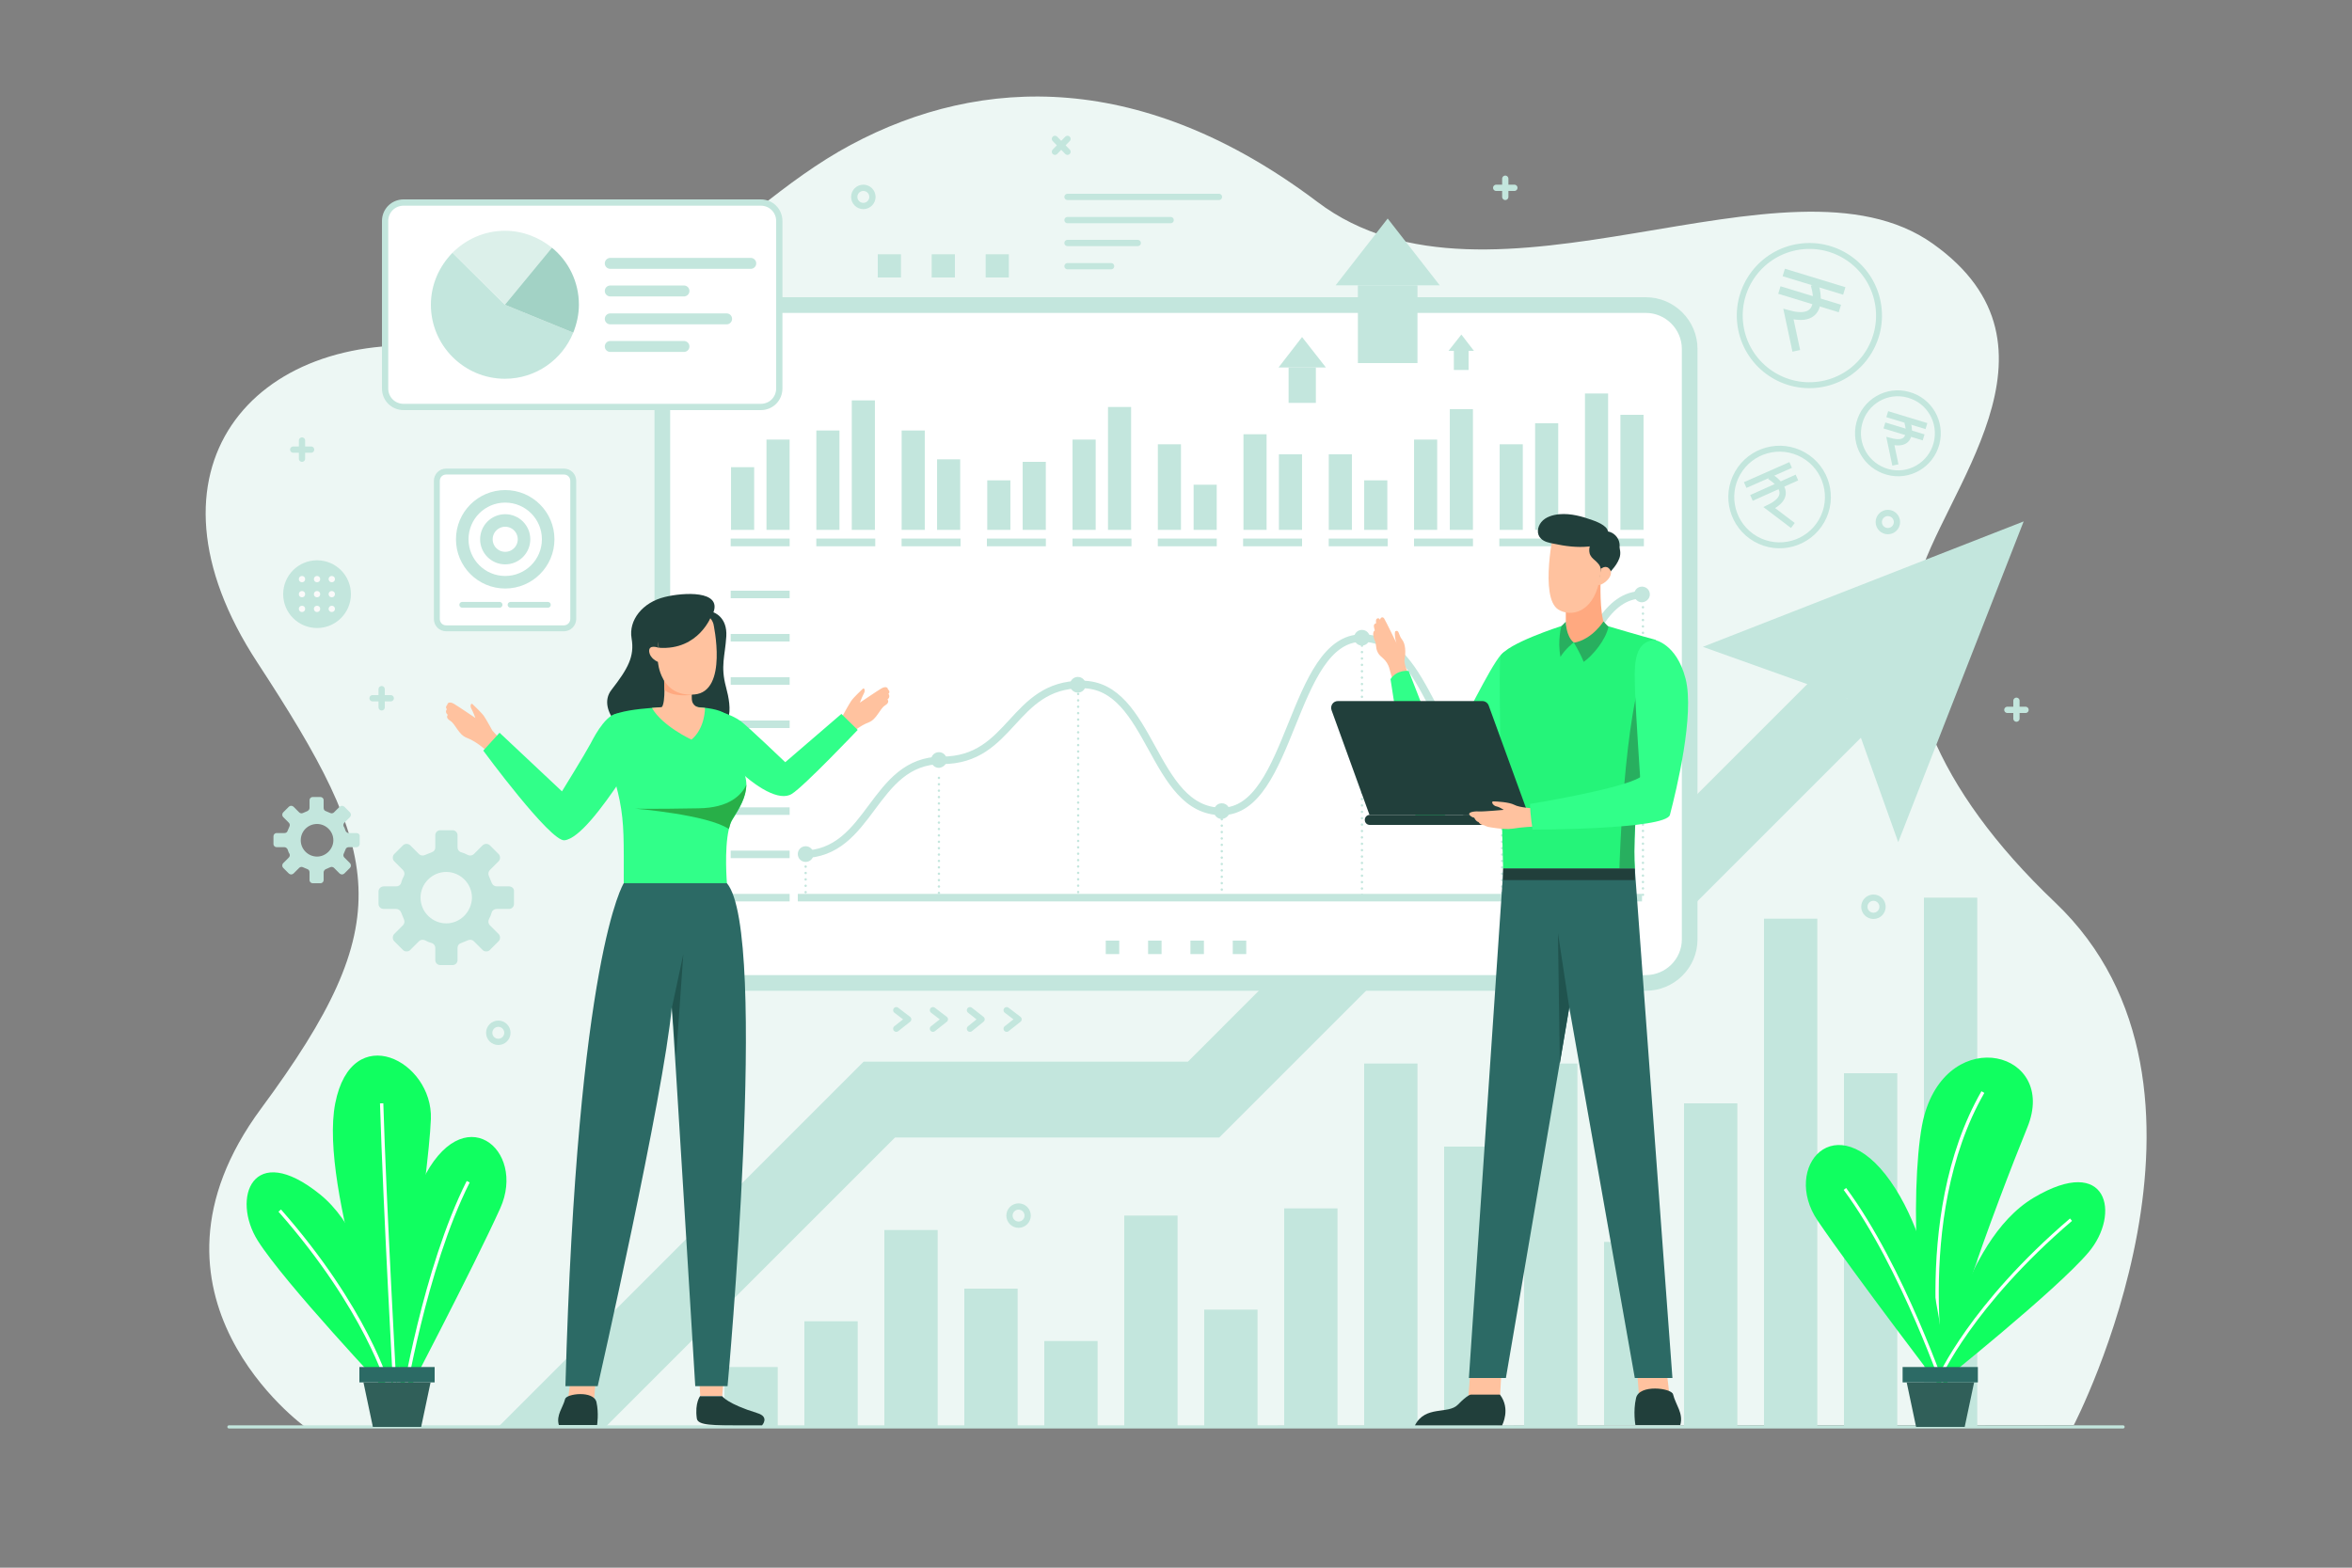 <?xml version="1.0" encoding="utf-8"?>
<!-- Generator: Adobe Illustrator 24.0.2, SVG Export Plug-In . SVG Version: 6.00 Build 0)  -->
<svg version="1.1" id="Layer_1" xmlns="http://www.w3.org/2000/svg" xmlns:xlink="http://www.w3.org/1999/xlink" x="0px" y="0px"
	 viewBox="0 0 750 500" style="enable-background:new 0 0 750 500;" xml:space="preserve">
<rect x="0" y="0" width="750" height="500" fill="#808080" stroke="none"/>
<style type="text/css">
	.st0{fill:#EDF7F4;}
	.st1{fill:none;stroke:#C3E6DD;stroke-width:17;stroke-miterlimit:10;}
	.st2{fill:#C3E6DD;}
	.st3{fill:#FFFFFF;stroke:#C3E6DD;stroke-width:5;stroke-miterlimit:10;}
	
		.st4{fill:none;stroke:#C3E6DD;stroke-width:0.764;stroke-linecap:round;stroke-linejoin:round;stroke-miterlimit:10;stroke-dasharray:0,2.038;}
	.st5{fill:none;stroke:#C3E6DD;stroke-width:7.374;stroke-miterlimit:10;}
	.st6{fill:none;stroke:#C3E6DD;stroke-width:2.458;stroke-miterlimit:10;}
	.st7{fill:none;stroke:#C3E6DD;stroke-width:2.398;stroke-miterlimit:10;}
	.st8{fill:none;stroke:#C3E6DD;stroke-linecap:round;stroke-miterlimit:10;}
	.st9{fill:none;stroke:#C3E6DD;stroke-width:2;stroke-linecap:round;stroke-linejoin:round;stroke-miterlimit:10;}
	.st10{fill:#FFFFFF;stroke:#C3E6DD;stroke-width:1.888;stroke-miterlimit:10;}
	.st11{fill:none;stroke:#C3E6DD;stroke-width:4;stroke-miterlimit:10;}
	.st12{fill:none;stroke:#C3E6DD;stroke-width:1.843;stroke-linecap:round;stroke-miterlimit:10;}
	.st13{fill:#FFFFFF;stroke:#C3E6DD;stroke-width:2;stroke-miterlimit:10;}
	.st14{fill:none;stroke:#C3E6DD;stroke-width:3.489;stroke-linecap:round;stroke-linejoin:round;stroke-miterlimit:10;}
	.st15{fill:#DCF0EA;}
	.st16{fill:#A2D2C5;}
	.st17{fill:none;stroke:#C3E6DD;stroke-width:1.888;stroke-miterlimit:10;}
	.st18{fill:none;stroke:#C3E6DD;stroke-width:2.5;stroke-miterlimit:10;}
	.st19{fill:none;stroke:#C3E6DD;stroke-width:1.888;stroke-miterlimit:10;}
	.st20{fill:none;stroke:#C3E6DD;stroke-width:2;stroke-miterlimit:10;}
	.st21{fill:none;stroke:#C3E6DD;stroke-width:1.888;stroke-miterlimit:10;}
	.st22{fill:#FAFAFA;}
	.st23{fill:#FFC29F;}
	.st24{fill:#213F3B;}
	.st25{fill:#2C6A65;}
	.st26{fill:#31FF89;}
	.st27{fill:#25F479;}
	.st28{fill:#28AF5F;}
	.st29{fill:#FFA980;}
	.st30{fill:#20534E;}
	.st31{fill:#28AF48;}
	.st32{fill:#10FF60;}
	.st33{fill:#10FF60;stroke:#FFFFFF;stroke-width:1.063;stroke-miterlimit:10;}
	.st34{fill:#10FF60;stroke:#FFFFFF;stroke-miterlimit:10;}
	.st35{fill:#305F59;}
</style>
<g id="OBJECTS">
	<path class="st0" d="M97.3,455.1c0,0-58.2-41.8-14-101.6s38.9-80.8-1.3-142.3s-1.2-106.5,58.8-100.5c60,6,88.5-42,130.5-64.5
		c42-22.5,93.5-23.5,148.8,18.2c55.2,41.8,149.7-19.7,196.2,13.3s2.7,79.4-4.9,108.6s5.3,64.8,43.9,101.5c62,58.9,6,166.7,6,166.7
		L97.3,455.1z"/>
	<g>
		<line class="st1" x1="239.5" y1="436" x2="239.5" y2="455.1"/>
		<line class="st1" x1="265" y1="421.4" x2="265" y2="455.1"/>
		<line class="st1" x1="290.5" y1="392.3" x2="290.5" y2="455.1"/>
		<line class="st1" x1="316" y1="411" x2="316" y2="455.1"/>
		<line class="st1" x1="341.5" y1="427.7" x2="341.5" y2="455.1"/>
		<line class="st1" x1="367" y1="387.7" x2="367" y2="455.1"/>
		<line class="st1" x1="392.5" y1="417.7" x2="392.5" y2="455.1"/>
		<line class="st1" x1="418" y1="385.4" x2="418" y2="455.1"/>
		<line class="st1" x1="443.5" y1="339.2" x2="443.5" y2="455.1"/>
		<line class="st1" x1="469" y1="365.7" x2="469" y2="455.1"/>
		<line class="st1" x1="494.5" y1="339.2" x2="494.5" y2="455.1"/>
		<line class="st1" x1="520" y1="396.1" x2="520" y2="454.5"/>
		<line class="st1" x1="545.5" y1="351.9" x2="545.5" y2="455.1"/>
		<line class="st1" x1="571" y1="293" x2="571" y2="455.1"/>
		<line class="st1" x1="596.5" y1="342.3" x2="596.5" y2="455.1"/>
		<line class="st1" x1="622" y1="286.3" x2="622" y2="455.1"/>
	</g>
	<g>
		<g>
			<polygon class="st2" points="597.4,231.3 593.4,235.3 532,296.7 454.9,296.7 388.8,362.8 285.4,362.8 193.1,455.1 158.9,455.1 
				275.4,338.6 378.8,338.6 444.9,272.5 522,272.5 576.3,218.2 580.4,214.2 588.9,222.7 			"/>
		</g>
		<g>
			<polygon class="st2" points="645.3,166.3 543,206.3 588.9,222.7 605.3,268.6 			"/>
		</g>
	</g>
	<g>
		<path class="st3" d="M524.8,313.5H225.2c-7.7,0-14-6.3-14-14V111.3c0-7.7,6.3-14,14-14h299.6c7.7,0,14,6.3,14,14v188.3
			C538.8,307.3,532.5,313.5,524.8,313.5z"/>
		<g>
			<g>
				<line class="st4" x1="256.9" y1="276.4" x2="256.9" y2="286.3"/>
				<line class="st4" x1="299.4" y1="248.1" x2="299.4" y2="286.3"/>
				<line class="st4" x1="343.8" y1="219.3" x2="343.8" y2="286.3"/>
				<line class="st4" x1="389.6" y1="261.3" x2="389.6" y2="286.3"/>
				<line class="st4" x1="434.3" y1="203.9" x2="434.3" y2="286.3"/>
				<line class="st4" x1="479" y1="248.1" x2="479" y2="286.3"/>
				<line class="st4" x1="523.9" y1="189.6" x2="523.9" y2="286.3"/>
			</g>
			<g>
				<line class="st5" x1="236.8" y1="149" x2="236.8" y2="169"/>
				<line class="st5" x1="248.1" y1="140.2" x2="248.1" y2="169"/>
				<line class="st6" x1="233" y1="173" x2="251.8" y2="173"/>
				<line class="st5" x1="264" y1="137.3" x2="264" y2="169"/>
				<line class="st5" x1="275.3" y1="127.7" x2="275.3" y2="169"/>
				<line class="st6" x1="260.3" y1="173" x2="279.1" y2="173"/>
				<line class="st5" x1="291.2" y1="137.3" x2="291.2" y2="169"/>
				<line class="st5" x1="302.5" y1="146.5" x2="302.5" y2="169"/>
				<line class="st6" x1="287.5" y1="173" x2="306.3" y2="173"/>
				<line class="st5" x1="318.5" y1="153.2" x2="318.5" y2="169"/>
				<line class="st5" x1="329.8" y1="147.3" x2="329.8" y2="169"/>
				<line class="st6" x1="314.7" y1="173" x2="333.5" y2="173"/>
				<line class="st5" x1="345.7" y1="140.2" x2="345.7" y2="169"/>
				<line class="st5" x1="357" y1="129.8" x2="357" y2="169"/>
				<line class="st6" x1="342" y1="173" x2="360.8" y2="173"/>
				<line class="st5" x1="372.9" y1="141.7" x2="372.9" y2="169"/>
				<line class="st5" x1="384.3" y1="154.6" x2="384.3" y2="169"/>
				<line class="st6" x1="369.2" y1="173" x2="388" y2="173"/>
				<line class="st5" x1="400.2" y1="138.5" x2="400.2" y2="169"/>
				<line class="st5" x1="411.5" y1="144.9" x2="411.5" y2="169"/>
				<line class="st6" x1="396.4" y1="173" x2="415.2" y2="173"/>
				<line class="st5" x1="427.4" y1="144.9" x2="427.4" y2="169"/>
				<line class="st5" x1="438.7" y1="153.2" x2="438.7" y2="169"/>
				<line class="st6" x1="423.7" y1="173" x2="442.5" y2="173"/>
				<line class="st5" x1="454.6" y1="140.2" x2="454.6" y2="169"/>
				<line class="st5" x1="466" y1="130.5" x2="466" y2="169"/>
				<line class="st6" x1="450.9" y1="173" x2="469.7" y2="173"/>
				<line class="st5" x1="481.9" y1="141.7" x2="481.9" y2="169"/>
				<line class="st5" x1="493.2" y1="135" x2="493.2" y2="169"/>
				<line class="st6" x1="478.1" y1="173" x2="497" y2="173"/>
				<line class="st5" x1="509.1" y1="125.5" x2="509.1" y2="169"/>
				<line class="st5" x1="520.4" y1="132.3" x2="520.4" y2="169"/>
				<line class="st6" x1="505.4" y1="173" x2="524.2" y2="173"/>
			</g>
			<g>
				<line class="st7" x1="233" y1="189.6" x2="251.8" y2="189.6"/>
				<line class="st7" x1="233" y1="203.4" x2="251.8" y2="203.4"/>
				<line class="st7" x1="233" y1="217.2" x2="251.8" y2="217.2"/>
				<line class="st7" x1="233" y1="231" x2="251.8" y2="231"/>
				<line class="st7" x1="233" y1="244.8" x2="251.8" y2="244.8"/>
				<line class="st7" x1="233" y1="258.7" x2="251.8" y2="258.7"/>
				<line class="st7" x1="233" y1="272.5" x2="251.8" y2="272.5"/>
				<line class="st7" x1="233" y1="286.3" x2="251.8" y2="286.3"/>
			</g>
			<g>
				<path class="st7" d="M255.7,272.5c22.3,0,22.3-30,44.7-30s22.3-24.2,44.6-24.2c22.3,0,22.3,40.5,44.6,40.5
					c22.3,0,22.3-55.3,44.7-55.3c22.3,0,22.3,42.1,44.7,42.1c22.3,0,22.3-55.9,44.7-55.9"/>
				<path class="st2" d="M259.4,272.4c0-1.4-1.1-2.5-2.5-2.5c-1.4,0-2.5,1.1-2.5,2.5c0,1.4,1.1,2.5,2.5,2.5
					C258.3,274.9,259.4,273.8,259.4,272.4z"/>
				<path class="st2" d="M301.9,242.4c0-1.4-1.1-2.5-2.5-2.5s-2.5,1.1-2.5,2.5c0,1.4,1.1,2.5,2.5,2.5
					C300.8,244.8,301.9,243.7,301.9,242.4z"/>
				<path class="st2" d="M346.2,218.4c0-1.4-1.1-2.5-2.5-2.5s-2.5,1.1-2.5,2.5c0,1.4,1.1,2.5,2.5,2.5S346.2,219.8,346.2,218.4z"/>
				<path class="st2" d="M392.1,258.7c0-1.4-1.1-2.5-2.5-2.5s-2.5,1.1-2.5,2.5s1.1,2.5,2.5,2.5C391,261.1,392.1,260,392.1,258.7z"/>
				<path class="st2" d="M436.8,203.4c0-1.4-1.1-2.5-2.5-2.5s-2.5,1.1-2.5,2.5c0,1.4,1.1,2.5,2.5,2.5
					C435.6,205.9,436.8,204.8,436.8,203.4z"/>
				<path class="st2" d="M481.4,245.4c0-1.4-1.1-2.5-2.5-2.5s-2.5,1.1-2.5,2.5c0,1.4,1.1,2.5,2.5,2.5
					C480.3,247.9,481.4,246.8,481.4,245.4z"/>
				<path class="st2" d="M526.1,189.6c0-1.4-1.1-2.5-2.5-2.5c-1.4,0-2.5,1.1-2.5,2.5c0,1.4,1.1,2.5,2.5,2.5
					C525,192,526.1,190.9,526.1,189.6z"/>
			</g>
			<line class="st7" x1="254.4" y1="286.3" x2="523.6" y2="286.3"/>
			<g>
				<rect x="352.6" y="300" class="st2" width="4.3" height="4.3"/>
				<rect x="366.1" y="300" class="st2" width="4.3" height="4.3"/>
				<rect x="379.6" y="300" class="st2" width="4.3" height="4.3"/>
				<rect x="393.1" y="300" class="st2" width="4.3" height="4.3"/>
			</g>
		</g>
	</g>
	<line class="st8" x1="73" y1="455.1" x2="677" y2="455.1"/>
	<g>
		<path class="st9" d="M161.8,329.4c0,1.6-1.3,2.9-2.9,2.9c-1.6,0-2.9-1.3-2.9-2.9s1.3-2.9,2.9-2.9S161.8,327.8,161.8,329.4z"/>
		<path class="st9" d="M278.2,62.8c0,1.6-1.3,2.9-2.9,2.9s-2.9-1.3-2.9-2.9c0-1.6,1.3-2.9,2.9-2.9C276.9,59.9,278.2,61.2,278.2,62.8
			z"/>
		<path class="st9" d="M604.9,166.5c0,1.6-1.3,2.9-2.9,2.9s-2.9-1.3-2.9-2.9c0-1.6,1.3-2.9,2.9-2.9
			C603.6,163.6,604.9,164.9,604.9,166.5z"/>
		<path class="st9" d="M600.3,289.2c0,1.6-1.3,2.9-2.9,2.9s-2.9-1.3-2.9-2.9s1.3-2.9,2.9-2.9C599,286.3,600.3,287.6,600.3,289.2z"/>
		<path class="st9" d="M327.7,387.7c0,1.6-1.3,2.9-2.9,2.9s-2.9-1.3-2.9-2.9s1.3-2.9,2.9-2.9C326.4,384.8,327.7,386.1,327.7,387.7z"
			/>
		<g>
			<line class="st9" x1="121.7" y1="219.8" x2="121.7" y2="225.6"/>
			<line class="st9" x1="124.6" y1="222.7" x2="118.8" y2="222.7"/>
		</g>
		<g>
			<line class="st9" x1="480" y1="57" x2="480" y2="62.8"/>
			<line class="st9" x1="482.9" y1="59.9" x2="477.1" y2="59.9"/>
		</g>
		<g>
			<line class="st9" x1="336.4" y1="44.3" x2="340.4" y2="48.4"/>
			<line class="st9" x1="340.4" y1="44.3" x2="336.4" y2="48.4"/>
		</g>
		<g>
			<line class="st9" x1="643" y1="223.5" x2="643" y2="229.2"/>
			<line class="st9" x1="645.9" y1="226.4" x2="640.1" y2="226.4"/>
		</g>
		<g>
			<line class="st9" x1="96.3" y1="140.5" x2="96.3" y2="146.3"/>
			<line class="st9" x1="99.2" y1="143.4" x2="93.5" y2="143.4"/>
		</g>
	</g>
	<g>
		<g>
			<path class="st10" d="M179.8,200.4h-37.5c-1.7,0-3-1.3-3-3v-44c0-1.7,1.3-3,3-3h37.5c1.7,0,3,1.3,3,3v44
				C182.8,199,181.5,200.4,179.8,200.4z"/>
		</g>
		<g>
			<ellipse class="st11" cx="161.1" cy="172" rx="13.7" ry="13.7"/>
			<circle class="st11" cx="161.1" cy="172" r="6"/>
		</g>
		<g>
			<line class="st12" x1="147.4" y1="192.9" x2="159.3" y2="192.9"/>
			<line class="st12" x1="162.8" y1="192.9" x2="174.7" y2="192.9"/>
		</g>
	</g>
	<g>
		<rect x="433" y="91" class="st2" width="19" height="24.8"/>
		<polygon class="st2" points="442.5,69.7 425.9,91 459.1,91 		"/>
	</g>
	<g>
		<rect x="410.9" y="117.2" class="st2" width="8.7" height="11.3"/>
		<polygon class="st2" points="415.2,107.5 407.7,117.2 422.8,117.2 		"/>
	</g>
	<g>
		<rect x="463.6" y="111.9" class="st2" width="4.7" height="6.1"/>
		<polygon class="st2" points="466,106.7 461.9,111.9 470,111.9 		"/>
	</g>
	<g>
		<g>
			<path class="st13" d="M242.6,129.8H128.7c-3.3,0-5.9-2.6-5.9-5.9V70.5c0-3.3,2.6-5.9,5.9-5.9h113.9c3.3,0,5.9,2.6,5.9,5.9v53.4
				C248.5,127.2,245.9,129.8,242.6,129.8z"/>
		</g>
		<g>
			<line class="st14" x1="194.6" y1="84" x2="239.4" y2="84"/>
			<line class="st14" x1="194.6" y1="92.8" x2="218.1" y2="92.8"/>
			<line class="st14" x1="194.6" y1="101.7" x2="231.7" y2="101.7"/>
			<line class="st14" x1="194.6" y1="110.5" x2="218.1" y2="110.5"/>
		</g>
		<g>
			<path class="st2" d="M144.3,80.6c-4.2,4.3-6.9,10.1-6.9,16.6c0,13,10.6,23.6,23.6,23.6c9.9,0,18.3-6.1,21.8-14.7l-21.8-8.9
				L144.3,80.6z"/>
			<path class="st15" d="M176,79c-4.1-3.3-9.3-5.4-15-5.4c-6.5,0-12.4,2.7-16.7,7l16.7,16.6L176,79z"/>
			<path class="st16" d="M176,79l-15,18.2l21.8,8.9c1.1-2.8,1.8-5.8,1.8-8.9C184.6,89.9,181.3,83.3,176,79z"/>
		</g>
	</g>
	<g>
		<g>
			
				<ellipse transform="matrix(0.99 -0.142 0.142 0.99 -8.457 82.88)" class="st17" cx="576.9" cy="100.7" rx="22.2" ry="22.2"/>
		</g>
		<g>
			<line class="st18" x1="568.8" y1="86.9" x2="588.1" y2="92.8"/>
			<line class="st18" x1="567.4" y1="92.5" x2="586.7" y2="98.4"/>
			<path class="st18" d="M578.6,90.7c0,0,4.5,13-8.3,9.5l2.5,11.7"/>
		</g>
	</g>
	<g>
		<g>
			
				<ellipse transform="matrix(0.494 -0.87 0.87 0.494 149.022 573.708)" class="st19" cx="567.4" cy="158.8" rx="15.4" ry="15.4"/>
		</g>
		<g>
			<line class="st20" x1="556.5" y1="154.7" x2="571" y2="148.3"/>
			<line class="st20" x1="558.5" y1="158.8" x2="573" y2="152.3"/>
			<path class="st20" d="M564.3,151.9c0,0,9.4,5.4-0.1,10l7.5,5.7"/>
		</g>
	</g>
	<g>
		<g>
			<path class="st21" d="M617.5,141.5c-1.8,6.8-8.8,10.9-15.6,9s-10.8-8.8-9-15.6s8.8-10.9,15.6-9
				C615.3,127.7,619.3,134.7,617.5,141.5z"/>
		</g>
		<g>
			<line class="st20" x1="601.8" y1="132.1" x2="614.3" y2="135.9"/>
			<line class="st20" x1="600.9" y1="135.7" x2="613.4" y2="139.5"/>
			<path class="st20" d="M608.2,134.5c0,0,2.9,8.4-5.4,6.2l1.6,7.6"/>
		</g>
	</g>
	<g>
		<line class="st9" x1="340.4" y1="62.8" x2="388.7" y2="62.8"/>
		<line class="st9" x1="340.4" y1="70.2" x2="373.3" y2="70.2"/>
		<line class="st9" x1="340.4" y1="77.5" x2="362.8" y2="77.5"/>
		<line class="st9" x1="340.4" y1="84.9" x2="354.3" y2="84.9"/>
	</g>
	<g>
		<rect x="279.9" y="81.1" class="st2" width="7.4" height="7.4"/>
		<rect x="297.1" y="81.1" class="st2" width="7.4" height="7.4"/>
		<rect x="314.3" y="81.1" class="st2" width="7.4" height="7.4"/>
	</g>
	<g>
		<circle class="st2" cx="101.1" cy="189.5" r="10.8"/>
		<g>
			<circle class="st22" cx="96.3" cy="184.7" r="1"/>
			<circle class="st22" cx="101.1" cy="184.7" r="1"/>
			<circle class="st22" cx="105.8" cy="184.7" r="1"/>
			<circle class="st22" cx="96.3" cy="189.5" r="1"/>
			<circle class="st22" cx="101.1" cy="189.5" r="1"/>
			<circle class="st22" cx="105.8" cy="189.5" r="1"/>
			<circle class="st22" cx="96.3" cy="194.2" r="1"/>
			<circle class="st22" cx="101.1" cy="194.2" r="1"/>
			<circle class="st22" cx="105.8" cy="194.2" r="1"/>
		</g>
	</g>
	<g>
		<path class="st2" d="M162.3,282.7h-3.9c-0.7,0-1.3-0.4-1.6-1.1c-0.3-0.8-0.6-1.5-0.9-2.2c-0.3-0.6-0.2-1.4,0.3-1.9l2.8-2.8
			c0.6-0.6,0.6-1.7,0-2.3l-2.8-2.8c-0.6-0.6-1.7-0.6-2.3,0l-2.8,2.8c-0.5,0.5-1.3,0.6-1.9,0.3c-0.7-0.4-1.5-0.7-2.2-0.9
			c-0.7-0.2-1.1-0.9-1.1-1.5v-3.9c0-0.9-0.7-1.6-1.6-1.6h-3.9c-0.9,0-1.6,0.7-1.6,1.6v3.9c0,0.7-0.4,1.3-1.1,1.5
			c-0.8,0.3-1.5,0.6-2.2,0.9c-0.6,0.3-1.4,0.2-1.9-0.3l-2.8-2.8c-0.6-0.6-1.7-0.6-2.3,0l-2.8,2.8c-0.6,0.6-0.6,1.7,0,2.3l2.8,2.8
			c0.5,0.5,0.6,1.3,0.3,1.9c-0.4,0.7-0.7,1.5-0.9,2.2c-0.2,0.7-0.8,1.1-1.6,1.1h-3.9c-0.9,0-1.7,0.7-1.7,1.6v4
			c0,0.9,0.7,1.6,1.7,1.6h3.9c0.7,0,1.3,0.4,1.6,1.1c0.3,0.8,0.6,1.5,0.9,2.2c0.3,0.6,0.2,1.4-0.3,1.9l-2.8,2.8
			c-0.6,0.6-0.6,1.7,0,2.3l2.8,2.8c0.6,0.6,1.7,0.6,2.3,0l2.8-2.8c0.5-0.5,1.3-0.6,1.9-0.3c0.7,0.4,1.5,0.7,2.2,0.9
			c0.7,0.2,1.1,0.9,1.1,1.5v3.9c0,0.9,0.7,1.6,1.6,1.6h3.9c0.9,0,1.6-0.7,1.6-1.6v-3.9c0-0.7,0.4-1.3,1.1-1.5
			c0.8-0.3,1.5-0.6,2.2-0.9c0.6-0.3,1.4-0.2,1.9,0.3l2.8,2.8c0.6,0.6,1.7,0.6,2.3,0l2.8-2.8c0.6-0.6,0.6-1.7,0-2.3l-2.8-2.8
			c-0.5-0.5-0.6-1.3-0.3-1.9c0.4-0.7,0.7-1.5,0.9-2.2c0.2-0.7,0.9-1.1,1.6-1.1h3.9c0.9,0,1.6-0.7,1.6-1.6v-4
			C164,283.4,163.2,282.7,162.3,282.7z M142.3,294.5c-4.5,0-8.2-3.7-8.2-8.2s3.7-8.2,8.2-8.2s8.2,3.7,8.2,8.2
			C150.4,290.8,146.8,294.5,142.3,294.5z"/>
		<path class="st2" d="M113.7,265.7h-2.5c-0.4,0-0.8-0.3-1-0.7c-0.2-0.5-0.3-1-0.6-1.4c-0.2-0.4-0.1-0.9,0.2-1.2l1.8-1.8
			c0.4-0.4,0.4-1.1,0-1.5l-1.8-1.8c-0.4-0.4-1.1-0.4-1.5,0l-1.8,1.8c-0.3,0.3-0.8,0.4-1.2,0.2c-0.4-0.2-0.9-0.4-1.4-0.6
			c-0.4-0.1-0.7-0.5-0.7-1v-2.5c0-0.6-0.5-1-1-1h-2.5c-0.6,0-1,0.5-1,1v2.5c0,0.4-0.3,0.8-0.7,1c-0.5,0.2-1,0.4-1.4,0.6
			c-0.4,0.2-0.9,0.1-1.2-0.2l-1.8-1.8c-0.4-0.4-1.1-0.4-1.5,0l-1.8,1.8c-0.4,0.4-0.4,1.1,0,1.5l1.8,1.8c0.3,0.3,0.4,0.8,0.2,1.2
			c-0.2,0.5-0.4,0.9-0.6,1.4c-0.1,0.4-0.5,0.7-1,0.7h-2.5c-0.6,0-1,0.5-1,1v2.5c0,0.6,0.5,1,1,1h2.5c0.4,0,0.8,0.3,1,0.7
			c0.2,0.5,0.3,1,0.6,1.4c0.2,0.4,0.1,0.9-0.2,1.2l-1.8,1.8c-0.4,0.4-0.4,1.1,0,1.5l1.8,1.8c0.4,0.4,1.1,0.4,1.5,0l1.8-1.8
			c0.3-0.3,0.8-0.4,1.2-0.2c0.4,0.2,0.9,0.4,1.4,0.6c0.4,0.1,0.7,0.5,0.7,1v2.5c0,0.6,0.5,1,1,1h2.5c0.6,0,1-0.5,1-1v-2.5
			c0-0.4,0.3-0.8,0.7-1c0.5-0.2,1-0.4,1.4-0.6c0.4-0.2,0.9-0.1,1.2,0.2l1.8,1.8c0.4,0.4,1.1,0.4,1.5,0l1.8-1.8
			c0.4-0.4,0.4-1.1,0-1.5l-1.8-1.8c-0.3-0.3-0.4-0.8-0.2-1.2c0.2-0.5,0.4-0.9,0.6-1.4c0.1-0.4,0.5-0.7,1-0.7h2.5c0.6,0,1-0.5,1-1
			v-2.5C114.8,266.2,114.3,265.7,113.7,265.7z M101.1,273.2c-2.8,0-5.2-2.3-5.2-5.2s2.3-5.2,5.2-5.2c2.8,0,5.2,2.3,5.2,5.2
			C106.3,270.8,103.9,273.2,101.1,273.2z"/>
	</g>
	<g>
		<polyline class="st9" points="285.8,328.1 289.6,325.1 285.8,322.2 		"/>
		<polyline class="st9" points="297.5,328.1 301.3,325.1 297.5,322.2 		"/>
		<polyline class="st9" points="309.3,328.1 313,325.1 309.3,322.2 		"/>
		<polyline class="st9" points="321,328.1 324.8,325.1 321,322.2 		"/>
	</g>
	<g>
		<g>
			<polygon class="st23" points="522.7,445.6 532.4,445.3 530.7,431 521.6,432.4 			"/>
			<g>
				<path class="st24" d="M535.8,454.5c1.1-3.7-1.5-6.5-2.3-9.8c-0.5-2-10.8-3.3-11.8,1.2c-1,4.3-0.2,8.6-0.2,8.6L535.8,454.5
					L535.8,454.5L535.8,454.5z"/>
			</g>
		</g>
		<g>
			<polygon class="st23" points="468.2,445.9 478.3,445.9 479.2,429.7 469.5,429.1 			"/>
			<path class="st24" d="M478.3,444.8h-9.3c0,0-1,0-4.1,3.2s-10.4,0.1-13.7,6.6H479C479,454.5,481.8,449.4,478.3,444.8z"/>
		</g>
		<g>
			<path class="st24" d="M514,181.8c1-1.1,1.9-2.4,2.4-3.8s0.3-3.1-0.5-4.3c-0.7-0.9-1.7-1.4-2.7-1.8c-1-0.3-2.3-0.3-3,0.5
				c-0.6,0.6-0.7,1.6-0.6,2.5c0.1,1.6,0.6,3.3,0.5,4.9c0,0.9-0.3,1.9-0.3,2.9c0,0.8,0.5,2.9,1.6,2.1
				C512.3,184.1,513.2,182.8,514,181.8z"/>
		</g>
		<g>
			<polygon class="st25" points="521.3,277 533.3,439.5 521.3,439.5 500.4,321.3 480.2,439.5 468.4,439.5 479.4,277 			"/>
		</g>
		<g>
			<path class="st23" d="M449.9,216.2c0,0-2.4-3.8-2-6s0.3-4.8-0.8-6.2c-1.2-1.5-0.9-3.2-2.1-2.7c-0.4,0.1-0.2,2.8,0.4,4
				c0,0-3.5-7.2-4-8s-1.3-0.3-1.3,0.4c0,0-0.4-0.8-1-0.4c-0.5,0.3-0.3,1.1-0.3,1.5c0,0-0.8,0.1-0.7,1c0.1,0.6,0.2,1,0.3,1.3
				c0,0-0.4,0.1-0.5,0.8c-0.1,0.5,0.1,1.5,0.4,2.2c0.8,1.8,0.2,2.2,1,3.9c0.8,1.8,2.9,2,3.8,5.4c0.9,3.4,1.3,4.4,1.3,4.4
				L449.9,216.2z"/>
			<g>
				<path class="st26" d="M479.7,208c-2.3,0.4-10.6,17.6-15.1,25.8s-4.5,8.2-4.5,8.2l-10.9-28c0,0-3.6-0.6-5.8,2.6
					c0,0,5.8,37.8,7.3,42c1.5,4.2,6,7.3,14-2.8s21.9-29.6,23-31.8C488.8,221.7,493.2,205.9,479.7,208z"/>
			</g>
		</g>
		<g>
			<g>
				<path class="st27" d="M524,242.7c-3.8,20.3-2.7,34.3-2.7,34.3h-42c0,0-1.7-65.5-0.8-67.7c1.8-4,19.3-9.6,19.3-9.6l14.9,0
					c0,0,12.2,3.6,15,4.3c0.8,0.2,1.2,1.9,1.1,4.7C528.8,215.5,526.7,228.5,524,242.7z"/>
			</g>
			<path class="st28" d="M524,242.7c-3.8,20.3-2.7,34.3-2.7,34.3h-4.9c0,0,1.3-49.9,8.6-66c1.1-2.4,2.4-3,3.9-2.2
				C528.8,215.5,526.7,228.5,524,242.7z"/>
		</g>
		<path class="st29" d="M510.4,185.3c0,0-0.4,10.1,1.3,14.1l-5.8,6.3l-4.1-0.8l-1.5-0.8l-1-3.1v-15.8H510.4z"/>
		<path class="st23" d="M495.6,168.6c0,0-4.8,21.9,1.3,25.8c4,2.5,10.9,1,13-8.7s-1.8-15-6.9-16.3
			C498.5,168.3,495.6,168.6,495.6,168.6z"/>
		<path class="st23" d="M510.5,181.4c0,0,1.7-1.5,2.9,0.3c1.3,1.8-1.8,4.9-3.8,4.9L510.5,181.4z"/>
		<rect x="479.3" y="277" class="st24" width="42" height="3.7"/>
		<polygon class="st30" points="500.4,321.3 496.8,297.6 497.4,339.2 		"/>
		<g>
			<g>
				<path class="st24" d="M487.4,259.9h-50.7l-12.1-33.4c-0.5-1.4,0.5-2.9,2-2.9h46.1c0.9,0,1.7,0.6,2,1.4L487.4,259.9z"/>
			</g>
			<g>
				<path class="st24" d="M517.5,263.1h-50.4c-0.9,0-1.6-0.7-1.6-1.6l0,0c0-0.9,0.7-1.6,1.6-1.6h50.4c0.9,0,1.6,0.7,1.6,1.6l0,0
					C519.1,262.3,518.4,263.1,517.5,263.1z"/>
			</g>
			<g>
				<path class="st24" d="M487.2,263.1h-50.4c-0.9,0-1.6-0.7-1.6-1.6l0,0c0-0.9,0.7-1.6,1.6-1.6h50.4c0.9,0,1.6,0.7,1.6,1.6l0,0
					C488.8,262.3,488.1,263.1,487.2,263.1z"/>
			</g>
		</g>
		<g>
			<path class="st23" d="M488.9,257.8c0,0-4.4-0.2-6-1.1c-1.7-0.9-5.8-1.1-6.7-1.1s-0.1,1.4,1,1.6c1,0.2,2.3,1.1,2.3,1.1
				s-6.5,0.6-8,0.5c-1.6-0.1-3.5,0.3-2.9,1.1c0.6,0.8,1.5,0.9,1.5,0.9s0.5,1.2,1.4,1.4c0,0,0.4,0.9,1.7,1c0,0,1.2,0.6,1.7,0.6
				c0,0,4.7,0.9,7.4,0.5c2.7-0.5,7.3-0.7,7.3-0.7L488.9,257.8z"/>
			<g>
				<path class="st26" d="M527.6,204.1c0,0,7,1.1,9.9,12.4c2.9,11.4-2.9,35.4-5,43.4c-1.3,4.7-43.8,4.7-43.8,4.7s-0.8-4.9-0.8-8.2
					c0,0,29-4.7,35.1-8.5c0,0-1.3-19.4-1.6-26.9C521.2,213.4,520.4,204.8,527.6,204.1z"/>
			</g>
		</g>
		<path class="st28" d="M499.3,198.3c0,0,0,4.5,2.5,6.6c0,0-2.7,2.1-4.2,4.6c-1-5.3,0.3-9.8,0.3-9.8L499.3,198.3z"/>
		<path class="st28" d="M511.3,198.2c0,0-3.5,5.7-9.4,6.8c0,0,2,3.3,3.1,6.1c2.9-2,7.1-7.1,7.9-11.2L511.3,198.2z"/>
		<g>
			<path class="st24" d="M506.9,174.4c-0.2,0.9-0.2,2,0.3,2.8c0.4,0.8,1.2,1.3,1.8,1.9s1.3,1.3,1.4,2.2c1.6-0.8,3.2-1.8,4.4-3.1
				c1.2-1.4,1.9-3.2,1.6-5c-0.3-1.8-1.8-3.4-3.7-3.7c-1.5-0.3-3.2,0.2-4.2,1.3c-0.4,0.4-0.5,0.8-0.7,1.3
				C507.5,172.9,507.1,173.6,506.9,174.4z"/>
		</g>
		<g>
			<path class="st24" d="M507.8,165.9c-3.3-1.2-6.9-2.2-10.5-1.9c-2.2,0.2-4.5,0.9-5.8,2.5s-1.6,3.9-0.1,5.3c1,1,2.5,1.3,4,1.6
				c3.7,0.8,7.5,1.3,11.3,0.9c2.7-0.3,5.3-1.4,6-3.9C513.4,168.1,509.8,166.6,507.8,165.9z"/>
		</g>
	</g>
	<g>
		<g>
			<polygon class="st23" points="223.3,445.2 230.3,445.2 231.2,434.8 222.6,434 			"/>
			<g>
				<path class="st24" d="M223.3,445.2c0,0-1.8,2.2-1.1,7.2c0.3,2.3,5.4,2.2,14.1,2.2s6.7,0,6.7,0s2.5-2.7-1.5-3.9
					c-9.7-3-11.2-5.4-11.2-5.4H223.3z"/>
			</g>
		</g>
		<g>
			<polygon class="st23" points="189.4,446.9 181.1,446.7 182.6,434.6 190.3,435.8 			"/>
			<g>
				<path class="st24" d="M178.2,454.5c-0.9-3.2,1.3-5.5,2-8.3c0.4-1.7,9.1-2.8,10,1c0.8,3.6,0.2,7.3,0.2,7.3H178.2z"/>
			</g>
		</g>
		<g>
			<path class="st24" d="M227.5,195.3c0,0,4.5,1.4,4.1,7.7c-0.4,6.3-1.9,9.4-0.1,16.1s2.9,15.3-8.5,14.6s-14.8-1.7-18.6,0.5
				s-14.6-7.6-9.4-14.2c5.2-6.7,7.4-10.6,6.4-16.4c-1-5.8,3.5-11.5,10.6-13.2C218.1,188.9,230.1,188.3,227.5,195.3z"/>
		</g>
		<g>
			<g>
				<path class="st26" d="M197.6,255.3c1.5,7.6,1.3,13.2,1.3,26.4h32.9c0,0-0.9-10.7,0.6-17.2c0.3-1.2,0.6-2.2,1.1-3
					c2.4-3.8,4.4-7.2,4.5-11.1c0-0.9-0.1-1.9-0.4-2.9c-1.4-5.1-3.4-16.2-5.9-19.4c-2.5-3.1-15.1-2.7-15.1-2.7s-16.5,0.1-21.4,2.8
					c-1.3,0.7-1.8,2.4-1.9,4.4C192.8,238.8,196.4,249.2,197.6,255.3z"/>
			</g>
			<path class="st31" d="M202.5,257.9c0,0,23.1,1.9,29.9,6.5c0.3-1.2,0.6-2.2,1.1-3c2.4-3.8,4.4-7.2,4.5-11.1
				c-1.5,3.2-5.4,7.4-15.3,7.5C206.7,258.1,202.5,257.9,202.5,257.9z"/>
		</g>
		<g>
			<path class="st23" d="M159.8,236.1L157,233c0,0-1.8-3.3-2.6-4.5s-3.2-3.4-3.7-3.9c-0.5-0.5-0.9,0.5-0.4,1.4c0.5,0.9,1.3,3,1.3,3
				s-5.3-3.6-6.8-4.5s-2.2-0.2-2.1,0.2c0,0-0.9,0.8-0.2,1.5c0,0-0.8,0.9,0.3,1.8c0,0-0.9,0.9,0.8,1.9c1.7,1.1,2.6,4.4,5.2,5.4
				c2.6,1,5.4,3.1,6.9,4.8L159.8,236.1z"/>
			<g>
				<path class="st26" d="M202.5,229.5c0,0,1.5,10.2-4.5,19.2c-6.1,9.1-13.4,18.8-18,19.3c-4.5,0.5-25.9-28.6-25.9-28.6l5.2-5.7
					l19.9,18.7c0,0,7.4-12,9.1-15.2c1.8-3.5,5.6-10.3,9.5-9.6C201.6,228.2,202.5,229.5,202.5,229.5z"/>
			</g>
		</g>
		<g>
			<path class="st23" d="M266.1,231.2l2.7-3.1c0,0,1.8-3.3,2.6-4.5s3.2-3.4,3.7-3.9c0.5-0.5,0.9,0.5,0.4,1.4c-0.5,0.9-1.3,3-1.3,3
				s5.3-3.6,6.8-4.5c1.5-0.9,2.2-0.2,2.1,0.2c0,0,1,0.8,0.2,1.5c0,0,0.8,0.9-0.3,1.8c0,0,0.9,0.9-0.8,1.9c-1.7,1.1-2.6,4.4-5.2,5.4
				c-2.6,1-5.4,3.1-6.9,4.8L266.1,231.2z"/>
			<g>
				<path class="st26" d="M222.3,232.6c0,0,4.1,4,11.8,11.7c6.9,6.9,14.5,11.4,18.4,8.9c3.9-2.4,21-20.4,21-20.4l-5.2-5.1
					l-17.9,15.4c0,0-11.8-11.3-14.2-13.1c-2.5-1.9-10.7-5.4-13.4-2.5C220.2,230.4,222.3,232.6,222.3,232.6z"/>
			</g>
		</g>
		<g>
			<g>
				<path class="st23" d="M224.8,225.8c0,0,0.1,6.4-4.3,10.1c0,0-9.3-4.3-12.6-10.1C207.9,225.8,216.6,224.8,224.8,225.8z"/>
				<path class="st23" d="M222.9,225.6c0,0-2.3-0.2-2.3-2.9c0-2.7-0.3-7.8-0.3-7.8l-8.6,0.7c0,0,0.7,8.4-0.7,10
					c-1.4,1.6-1.4,1.6-1.4,1.6S221.5,229.2,222.9,225.6z"/>
			</g>
			<path class="st29" d="M220.6,221.6c0,0-5.7,0.9-8.7-1.5l-0.2-4.4l8.9,1.9L220.6,221.6L220.6,221.6z"/>
		</g>
		<g>
			<path class="st23" d="M227.5,199c0,0,4.8,21.6-6.1,22.5c-10.9,0.9-11.6-10.4-11.6-10.4s-2.6-1-2.8-3.4c-0.1-2.3,3-1.1,3-1.1
				s-1.7-8.9,5.1-10.8C222.3,193.7,226.6,195.8,227.5,199z"/>
			<g>
				<path class="st24" d="M226.9,196.3c0,0-4,11.2-16.8,10.3c0,0-2.2-8.6,0.5-11.8C213.3,191.6,223.8,190.8,226.9,196.3z"/>
			</g>
		</g>
		<g>
			<path class="st25" d="M198.9,281.7c0,0-14.8,22.9-18.6,160.4h10.3c0,0,21.1-93,23.6-120.8c0.3,1.9,7.5,120.8,7.5,120.8h10.3
				c0,0,13.3-144.5-0.2-160.4H198.9z"/>
			<polygon class="st30" points="214.3,321.2 217.9,304.3 215.6,337 			"/>
		</g>
	</g>
	<g>
		<g>
			<g>
				<path class="st32" d="M620.5,445.1c-5.6-3.4,16-61,26-85.6c9.8-24.1-24.8-33.1-32.9-3.7C609.4,370.9,609.2,426.6,620.5,445.1z"
					/>
				<path class="st33" d="M620.5,445.1c0,0-11.4-56.3,11.8-96.8"/>
			</g>
			<g>
				<path class="st32" d="M602.8,376.7c-17.4-24.7-34.8-4.5-23.2,12.6s41,55.6,41,55.6S620.2,401.4,602.8,376.7z"/>
				<path class="st34" d="M620.6,445c0,0-13.8-40.8-32.3-65.8"/>
			</g>
			<g>
				<path class="st32" d="M648.5,382c23.7-14.1,27.8,5.2,17.5,17.4c-10.3,12.2-47.9,42.2-47.9,42.2S624.8,396.1,648.5,382z"/>
				<path class="st34" d="M618.4,439.4c0,0,10.1-23.1,42-50.4"/>
			</g>
		</g>
		<g>
			<rect x="606.7" y="436" class="st25" width="24" height="4.9"/>
			<polygon class="st35" points="611,455.1 626.5,455.1 629.5,440.9 608,440.9 			"/>
		</g>
	</g>
	<g>
		<g>
			<g>
				<path class="st32" d="M134.5,376.9c13-27.3,33.5-10.3,25,8.5s-31,61.8-31,61.8S121.5,404.2,134.5,376.9z"/>
				<path class="st33" d="M128.5,447.2c0,0,6.8-42.5,20.8-70.3"/>
			</g>
			<g>
				<path class="st32" d="M102,380.9c-21.5-17.3-28.3,1.3-19.8,14.8s41.5,48.5,41.5,48.5S123.5,398.2,102,380.9z"/>
				<path class="st33" d="M123.7,441.9c0,0-6.8-24.3-34.5-55.8"/>
			</g>
			<g>
				<path class="st32" d="M126,444.2c0,0-24.4-65.3-19.1-92.3s31.2-13.5,30.5,5S126,444.2,126,444.2z"/>
				<path class="st33" d="M126,444.2c0,0-3.3-59.5-4.3-92.3"/>
			</g>
		</g>
		<g>
			<rect x="114.6" y="436" class="st25" width="24" height="4.9"/>
			<polygon class="st35" points="134.3,455.1 118.9,455.1 115.9,440.9 137.3,440.9 			"/>
		</g>
	</g>
</g>
</svg>
